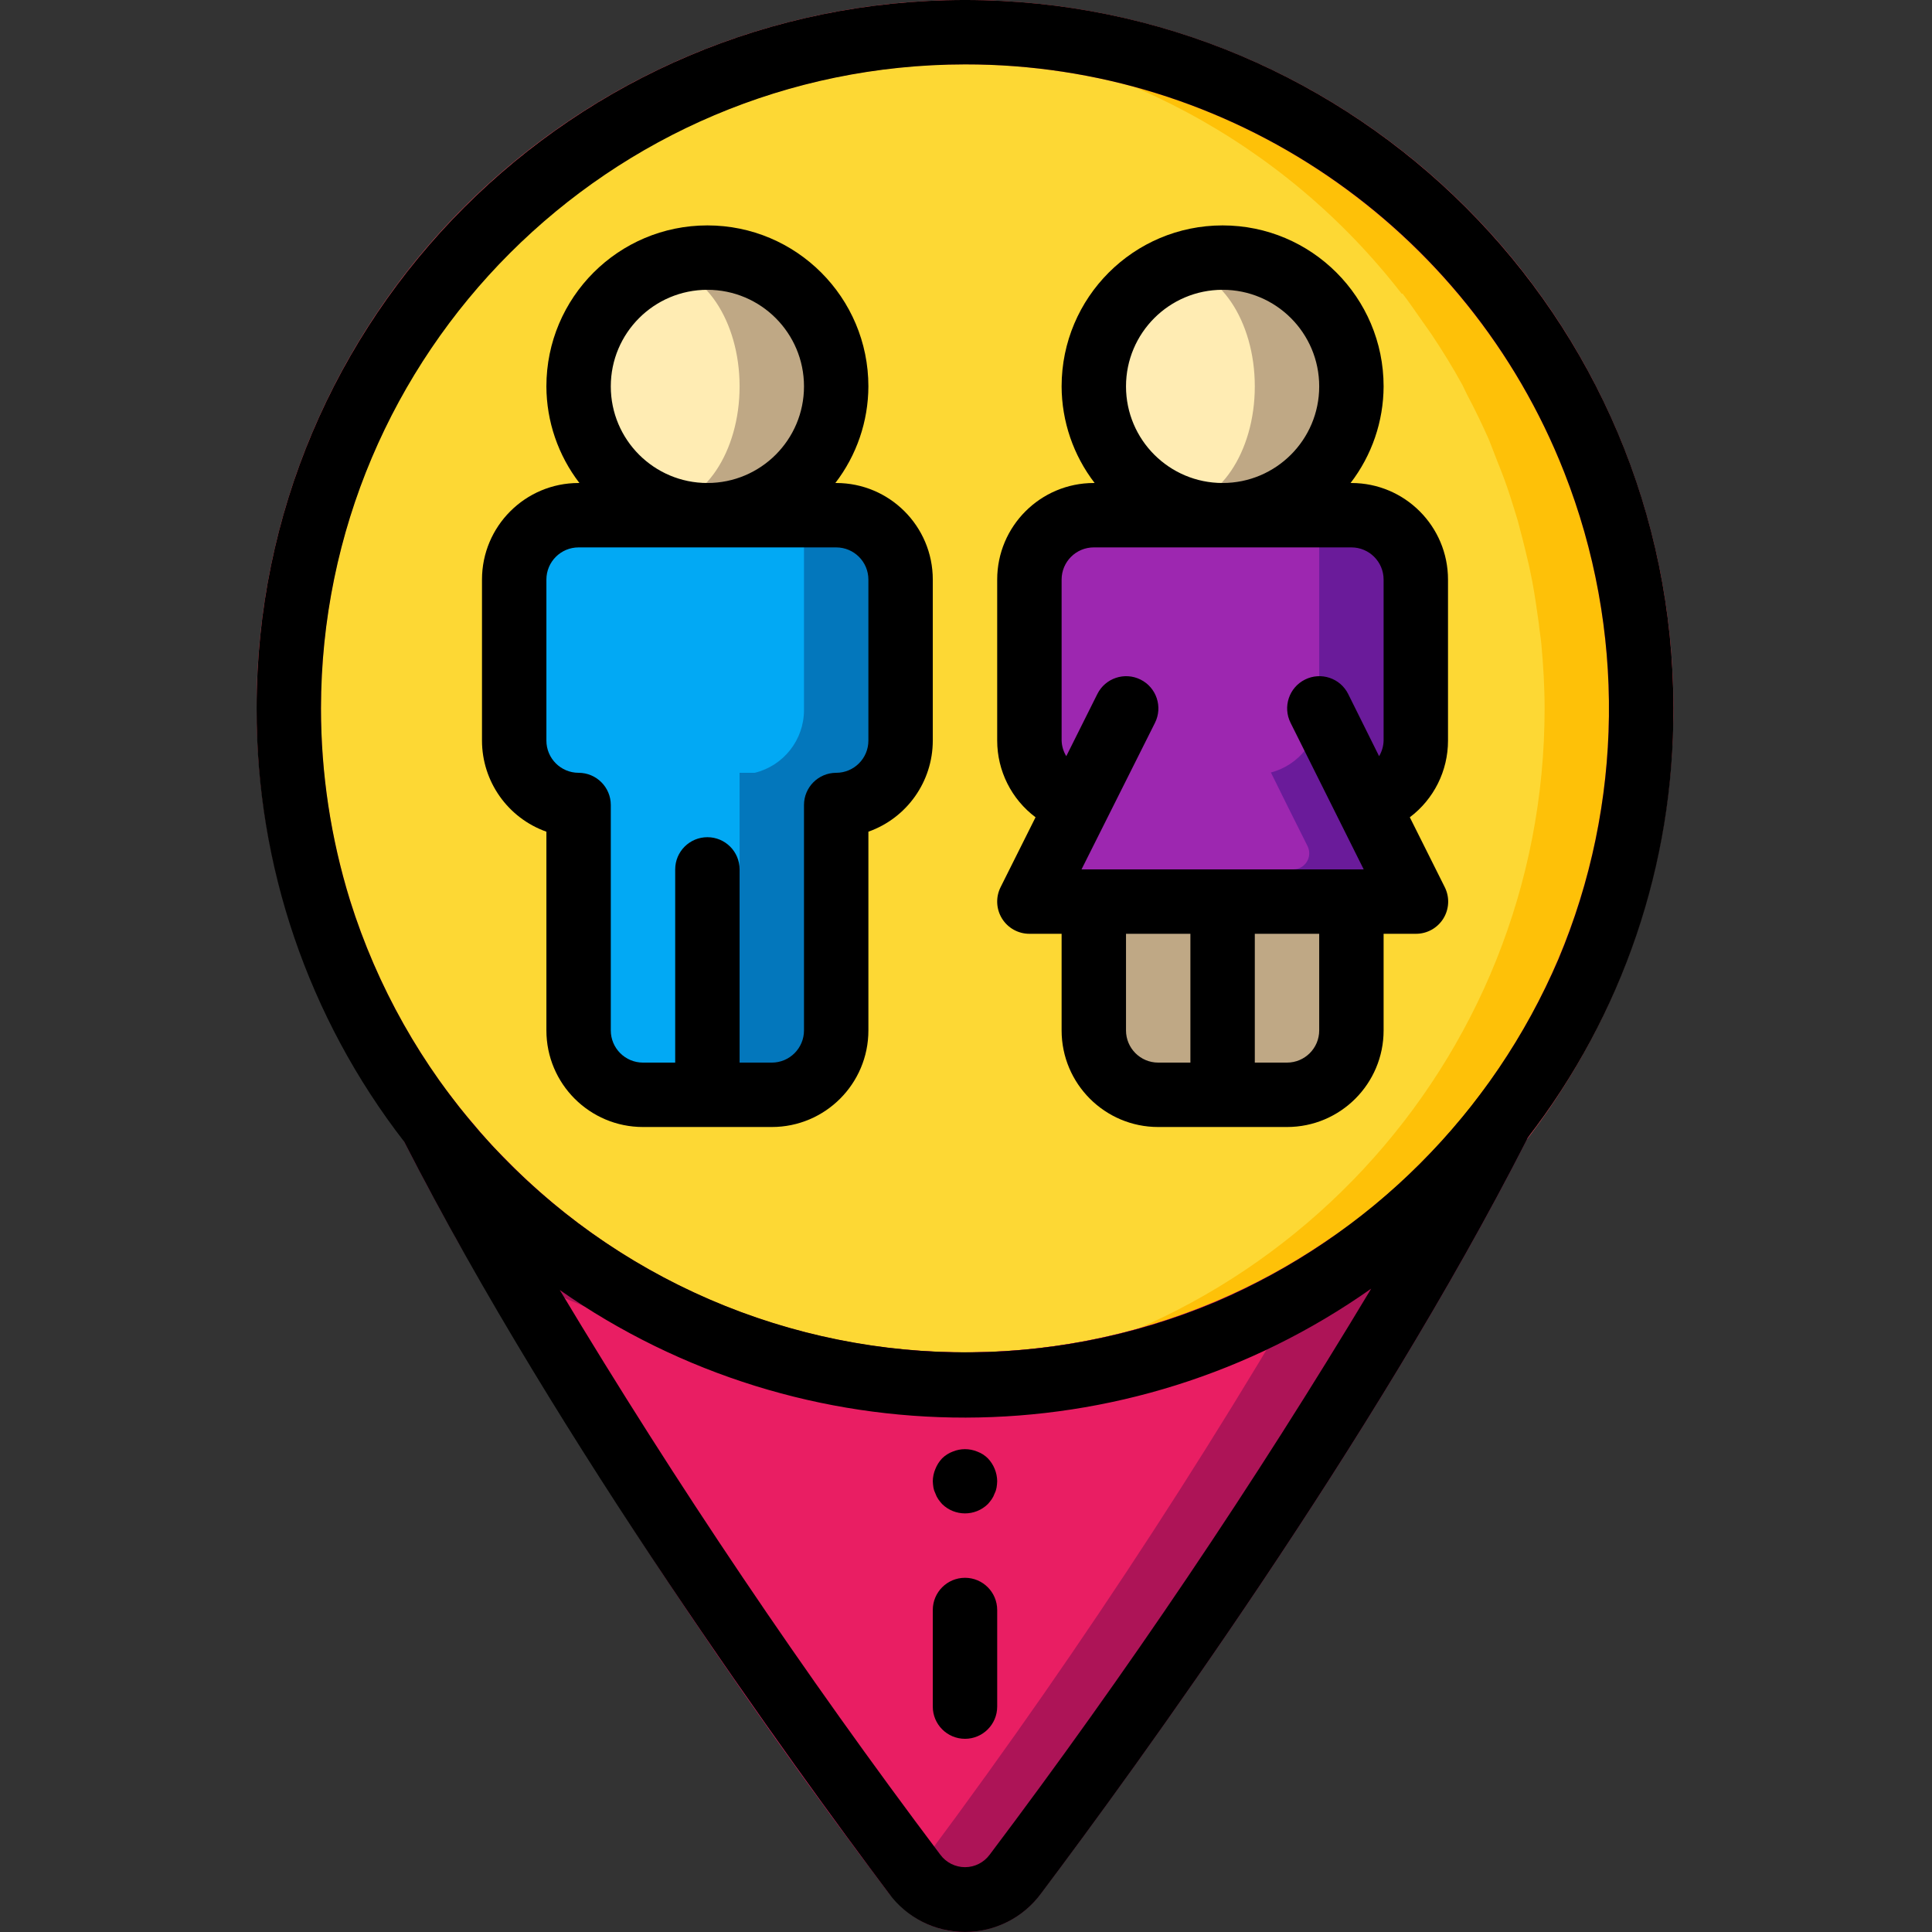<svg height="512pt" viewBox="-68 0 512 512" width="512pt" xmlns="http://www.w3.org/2000/svg"><rect x="-68" y="0" width="512" height="512" fill="#333333" stroke="none"/><path d="m366.934 187.734c0 98.969-80.23 179.199-179.199 179.199-4.352 0-8.617-.172-12.801-.512-1.621-.086-3.242-.172-4.863-.34-2.047-.258-4.012-.598-6.059-.855-3.668-.512-7.426-1.023-11.094-1.707-2.391-.512-4.691-1.109-7.082-1.707-3.156-.766-6.402-1.535-9.473-2.473-2.477-.684-4.863-1.621-7.34-2.477-2.898-.938-5.801-1.961-8.617-3.07-2.391-1.023-4.777-2.133-7.168-3.242-2.73-1.195-5.375-2.477-8.023-3.84-2.387-1.195-4.605-2.562-6.91-3.84-2.559-1.453-5.035-2.988-7.508-4.609-2.219-1.367-4.355-2.816-6.488-4.352-2.473-1.707-4.777-3.5-7.168-5.375-1.961-1.539-3.926-3.16-5.887-4.781l-2.816-2.305v-.254c-53.734-47.883-73.562-123.293-50.32-191.41 23.238-68.117 85.023-115.688 156.816-120.738 4.184-.344 8.535-.512 12.801-.512 55.285-.004 107.461 25.578 141.312 69.289h.254c1.707 2.219 3.328 4.609 4.949 6.91.855 1.281 1.793 2.477 2.648 3.758 2.898 4.352 5.715 8.875 8.277 13.566.426.852.852 1.793 1.277 2.645 2.051 3.84 3.926 7.766 5.719 11.777.766 1.875 1.449 3.84 2.219 5.719 1.281 3.156 2.473 6.312 3.496 9.555.684 2.051 1.281 4.184 1.965 6.316.852 3.242 1.707 6.484 2.473 9.812.516 2.047.941 4.18 1.367 6.316.684 3.668 1.195 7.336 1.707 11.008.172 1.875.512 3.668.684 5.547.512 5.629.852 11.262.852 16.98zm0 0" fill="#fec108"/><path d="m341.336 187.734c.043 94.012-72.625 172.047-166.402 178.688-1.621-.086-3.242-.172-4.863-.34-2.047-.258-4.012-.598-6.059-.855-3.668-.512-7.426-1.023-11.094-1.707-2.391-.512-4.691-1.109-7.082-1.707-3.156-.766-6.402-1.535-9.473-2.473-2.477-.684-4.863-1.621-7.34-2.477-2.898-.938-5.801-1.961-8.617-3.07-2.391-1.023-4.777-2.133-7.168-3.242-2.73-1.195-5.375-2.477-8.023-3.84-2.387-1.195-4.605-2.562-6.91-3.84-2.559-1.453-5.035-2.988-7.508-4.609-2.219-1.367-4.355-2.816-6.488-4.352-2.473-1.707-4.777-3.5-7.168-5.375-1.961-1.539-3.926-3.16-5.887-4.781l-2.816-2.305v-.254c-53.734-47.883-73.562-123.293-50.32-191.41 23.238-68.117 85.023-115.688 156.816-120.738 50.664 3.621 97.395 28.629 128.512 68.777h.258c1.707 2.219 3.328 4.609 4.949 6.91.852 1.281 1.789 2.477 2.645 3.758 2.902 4.352 5.719 8.875 8.277 13.566.426.852.852 1.793 1.281 2.645 2.047 3.84 3.926 7.766 5.715 11.777.77 1.875 1.453 3.84 2.219 5.719 1.281 3.156 2.477 6.312 3.5 9.555.684 2.051 1.281 4.184 1.961 6.316.855 3.242 1.707 6.484 2.477 9.812.512 2.047.938 4.18 1.363 6.316.684 3.668 1.195 7.336 1.707 11.008.172 1.875.512 3.668.684 5.547.512 5.629.855 11.262.855 16.98zm0 0" fill="#fdd834"/><path d="m187.734 0c-71.387-.066-136.625 40.398-168.281 104.383-31.656 63.984-24.246 140.391 19.117 197.102 6.945 9.191 14.746 17.707 23.297 25.426 5.734 5.207 11.805 10.023 18.176 14.422 64.582 45.512 150.801 45.512 215.383 0 6.371-4.398 12.441-9.215 18.176-14.422 57.621-52.051 77.234-134.215 49.336-206.68-27.902-72.465-97.551-120.262-175.203-120.23zm0 358.398c-46.332.02-90.668-18.84-122.797-52.223-2.73-2.73-5.289-5.633-7.68-8.531-2.387-2.734-4.605-5.547-6.824-8.535-52.102-70.523-42.285-169.055 22.707-227.914 64.996-58.855 164.016-58.887 229.043-.07 65.031 58.816 74.91 157.34 22.852 227.898-2.133 2.988-4.352 5.805-6.742 8.535-2.387 2.898-5.035 5.801-7.68 8.531-32.117 33.457-76.5 52.352-122.879 52.309zm0 0" fill="#ff5364"/><path d="m337.922 297.559c.008 1.234-.254 2.457-.77 3.582-.172.344-.426.684-.598 1.023-40.789 79.957-103.508 166.145-128.684 199.598-4.703 6.414-12.18 10.215-20.137 10.238-7.234.012-14.109-3.172-18.773-8.703-.512-.512-.938-1.023-1.367-1.535-42.004-55.477-80.398-113.594-114.941-173.996-4.949-8.789-9.645-17.578-14.082-26.281-1.328-2.645-1.199-5.785.348-8.305 1.547-2.523 4.289-4.062 7.246-4.07h4.27c2.219 2.988 4.438 5.801 6.824 8.535 2.391 2.898 4.949 5.801 7.68 8.531 58.145 60.414 151.605 69.535 220.332 21.504 9.152-6.324 17.645-13.559 25.344-21.59 2.645-2.73 5.293-5.633 7.68-8.531 2.391-2.73 4.609-5.547 6.742-8.535h4.352c2.266 0 4.434.898 6.035 2.5 1.602 1.602 2.5 3.77 2.5 6.035zm0 0" fill="#ad1457"/><path d="m285.27 327.68c-34.59 60.422-73.012 118.566-115.027 174.082l-1.281 1.535c-.512-.512-.938-1.023-1.367-1.535-42.004-55.477-80.398-113.594-114.941-173.996 33.914 23.609 75.234 34.129 116.309 29.609 41.086 4.523 82.418-6.027 116.309-29.695zm0 0" fill="#e91e63"/><path d="m153.602 102.398c0 18.852-15.281 34.137-34.133 34.137-4.398.031-8.754-.84-12.801-2.562-12.891-5.184-21.332-17.68-21.332-31.574 0-13.891 8.441-26.387 21.332-31.57 4.047-1.723 8.402-2.594 12.801-2.562 9.051 0 17.734 3.598 24.133 10 6.402 6.398 10 15.082 10 24.133zm0 0" fill="#bfa885"/><path d="m290.133 102.398c0 18.852-15.281 34.137-34.133 34.137-4.395.031-8.754-.84-12.801-2.562-12.887-5.184-21.332-17.68-21.332-31.574 0-13.891 8.445-26.387 21.332-31.57 4.047-1.723 8.406-2.594 12.801-2.562 18.852 0 34.133 15.281 34.133 34.133zm0 0" fill="#bfa885"/><path d="m128 102.398c0-17.438-9.551-31.57-21.332-31.57s-21.332 14.133-21.332 31.57 9.551 31.574 21.332 31.574 21.332-14.137 21.332-31.574zm0 0" fill="#ffecb3"/><path d="m264.535 102.398c0-17.438-9.551-31.57-21.336-31.57-11.781 0-21.332 14.133-21.332 31.57s9.551 31.574 21.332 31.574c11.785 0 21.336-14.137 21.336-31.574zm0 0" fill="#ffecb3"/><path d="m290.133 238.934v34.133c-.027 9.414-7.652 17.039-17.066 17.066h-34.133c-9.414-.027-17.039-7.652-17.066-17.066v-34.133zm0 0" fill="#bfa885"/><path d="m294.402 213.25 4.266 8.617 5.461 10.922c.648 1.324.566 2.891-.215 4.141s-2.152 2.008-3.625 2.004h-88.578c-1.473.004-2.844-.754-3.625-2.004s-.863-2.816-.215-4.141l1.195-2.391 4.27-8.531 4.266-8.617c-7.535-1.969-12.793-8.77-12.801-16.555v-43.012c.02-9.43 7.637-17.086 17.066-17.148h68.266c9.434.062 17.051 7.719 17.066 17.148v43.012c-.008 7.785-5.266 14.586-12.797 16.555zm0 0" fill="#6a1b9a"/><path d="m268.801 204.715 4.266 8.617 5.461 10.926c.648 1.32.57 2.887-.211 4.137s-2.152 2.008-3.629 2.004h-65.621l4.27-8.531 4.266-8.617c-7.535-1.969-12.793-8.77-12.801-16.555v-43.012c.02-9.43 7.637-17.086 17.066-17.148h57.344c1.57 2.598 2.398 5.578 2.391 8.617v43.008c-.008 7.785-5.266 14.586-12.801 16.555zm0 0" fill="#9d27b0"/><path d="m170.668 153.602v43.094c.004 7.891-5.387 14.766-13.059 16.637h-4.008v59.734c-.027 9.414-7.652 17.039-17.066 17.066h-34.133c-9.426 0-17.066-7.641-17.066-17.066v-59.734h-4.012c-7.668-1.871-13.062-8.746-13.059-16.637v-43.094c.031-9.414 7.656-17.039 17.07-17.066h68.266c9.414.027 17.039 7.652 17.066 17.066zm0 0" fill="#0377bc"/><path d="m145.066 145.066v43.094c.008 7.895-5.387 14.766-13.055 16.641h-4.012v59.734c-.027 9.414-7.652 17.035-17.066 17.066h-23.297c-1.504-2.594-2.297-5.539-2.301-8.535v-59.734h-4.012c-7.668-1.871-13.062-8.746-13.059-16.637v-43.094c.031-9.414 7.656-17.039 17.07-17.066h57.426c1.504 2.59 2.301 5.535 2.305 8.531zm0 0" fill="#02a9f4"/><path d="m39.117 302.566c40.816 79.797 103.391 165.82 128.434 199.195 4.715 6.43 12.211 10.23 20.184 10.23s15.469-3.801 20.18-10.23c25.133-33.445 87.895-119.734 128.684-199.68.102-.164.145-.352.23-.516 25.191-32.586 38.789-72.645 38.641-113.832 0-103.684-84.051-187.734-187.734-187.734s-187.734 84.051-187.734 187.734c-.105 41.562 13.66 81.977 39.117 114.832zm155.152 188.953c-1.531 2.074-3.957 3.301-6.535 3.301s-5.004-1.227-6.535-3.301c-36.211-48.09-69.875-98.043-100.855-149.656 64.586 45.223 150.602 45.078 215.039-.359-31.055 51.742-64.805 101.816-101.113 150.016zm-6.535-474.453c70.133-.094 133.156 42.797 158.797 108.074 16.34 41.57 15.789 87.883-1.535 129.051-17.473 40.801-49.977 73.312-90.77 90.793-44.383 18.691-94.59 17.797-138.277-2.465-43.688-20.258-76.801-58.008-91.203-103.961-5.082-16.465-7.672-33.594-7.68-50.824.109-94.211 76.457-170.559 170.668-170.668zm0 0"/><path d="m190.977 384.684c-2.078-.855-4.406-.855-6.484 0-1.055.391-2.016 1-2.816 1.793-.773.812-1.379 1.77-1.793 2.812-.438 1.027-.668 2.129-.684 3.246.02.57.078 1.141.172 1.703.094.535.266 1.055.512 1.539.188.543.445 1.059.77 1.535.312.445.656.875 1.023 1.281 3.363 3.297 8.75 3.297 12.117 0 .367-.406.707-.836 1.023-1.281.324-.477.582-.992.77-1.535.246-.484.418-1.004.512-1.539.094-.562.152-1.133.168-1.703-.031-2.262-.914-4.426-2.473-6.059-.801-.793-1.762-1.402-2.816-1.793zm0 0"/><path d="m187.734 418.133c-4.715 0-8.535 3.82-8.535 8.535v25.598c0 4.715 3.82 8.535 8.535 8.535 4.711 0 8.531-3.82 8.531-8.535v-25.598c0-4.715-3.82-8.535-8.531-8.535zm0 0"/><path d="m76.801 220.406v52.66c0 14.141 11.461 25.602 25.602 25.602h34.133c14.137 0 25.598-11.461 25.598-25.602v-52.66c10.223-3.629 17.055-13.293 17.066-24.141v-42.664c0-14.141-11.461-25.602-25.598-25.602h-.223c5.648-7.344 8.723-16.336 8.754-25.602 0-23.562-19.102-42.664-42.664-42.664-23.566 0-42.668 19.102-42.668 42.664.031 9.266 3.109 18.258 8.754 25.602h-.219c-14.141 0-25.602 11.461-25.602 25.602v42.664c.012 10.848 6.848 20.512 17.066 24.141zm17.066-118.008c0-14.137 11.461-25.598 25.602-25.598 14.137 0 25.598 11.461 25.598 25.598 0 14.141-11.461 25.602-25.598 25.602-14.141 0-25.602-11.461-25.602-25.602zm-17.066 51.203c0-4.715 3.82-8.535 8.535-8.535h68.266c4.711 0 8.531 3.82 8.531 8.535v42.664c0 4.715-3.82 8.535-8.531 8.535-4.715 0-8.535 3.82-8.535 8.531v59.734c0 4.715-3.82 8.535-8.531 8.535h-8.535v-51.203c0-4.711-3.82-8.531-8.531-8.531-4.715 0-8.535 3.82-8.535 8.531v51.203h-8.531c-4.715 0-8.535-3.82-8.535-8.535v-59.734c0-4.711-3.82-8.531-8.531-8.531-4.715 0-8.535-3.82-8.535-8.535zm0 0"/><path d="m206.43 216.586-9.266 18.531c-1.324 2.648-1.18 5.789.375 8.305 1.555 2.516 4.305 4.047 7.262 4.043h8.535v25.602c0 14.141 11.461 25.602 25.598 25.602h34.133c14.141 0 25.602-11.461 25.602-25.602v-25.602h8.531c2.969.02 5.727-1.508 7.293-4.023 1.566-2.52 1.715-5.668.387-8.324l-9.266-18.531c6.383-4.805 10.129-12.332 10.121-20.32v-42.664c0-14.141-11.461-25.602-25.602-25.602h-.219c5.645-7.344 8.723-16.336 8.754-25.602 0-23.562-19.102-42.664-42.668-42.664-23.562 0-42.664 19.102-42.664 42.664.031 9.266 3.105 18.258 8.754 25.602h-.223c-14.137 0-25.602 11.461-25.602 25.602v42.664c.004 7.996 3.77 15.523 10.164 20.32zm23.973 56.48v-25.602h17.066v34.137h-8.535c-4.711 0-8.531-3.82-8.531-8.535zm51.199 0c0 4.715-3.82 8.535-8.535 8.535h-8.531v-34.137h17.066zm-51.199-170.668c0-14.137 11.461-25.598 25.598-25.598 14.141 0 25.602 11.461 25.602 25.598 0 14.141-11.461 25.602-25.602 25.602-14.137 0-25.598-11.461-25.598-25.602zm-17.066 51.203c0-4.715 3.82-8.535 8.531-8.535h68.266c4.715 0 8.535 3.82 8.535 8.535v42.664c-.035 1.457-.445 2.883-1.195 4.133l-8.191-16.48c-2.105-4.219-7.234-5.93-11.453-3.82-4.219 2.105-5.93 7.23-3.82 11.449l19.387 38.852h-74.785l19.473-38.852c2.105-4.219.395-9.344-3.824-11.449-4.219-2.109-9.344-.398-11.453 3.82l-8.234 16.48c-.762-1.246-1.191-2.672-1.234-4.133zm0 0"/></svg>